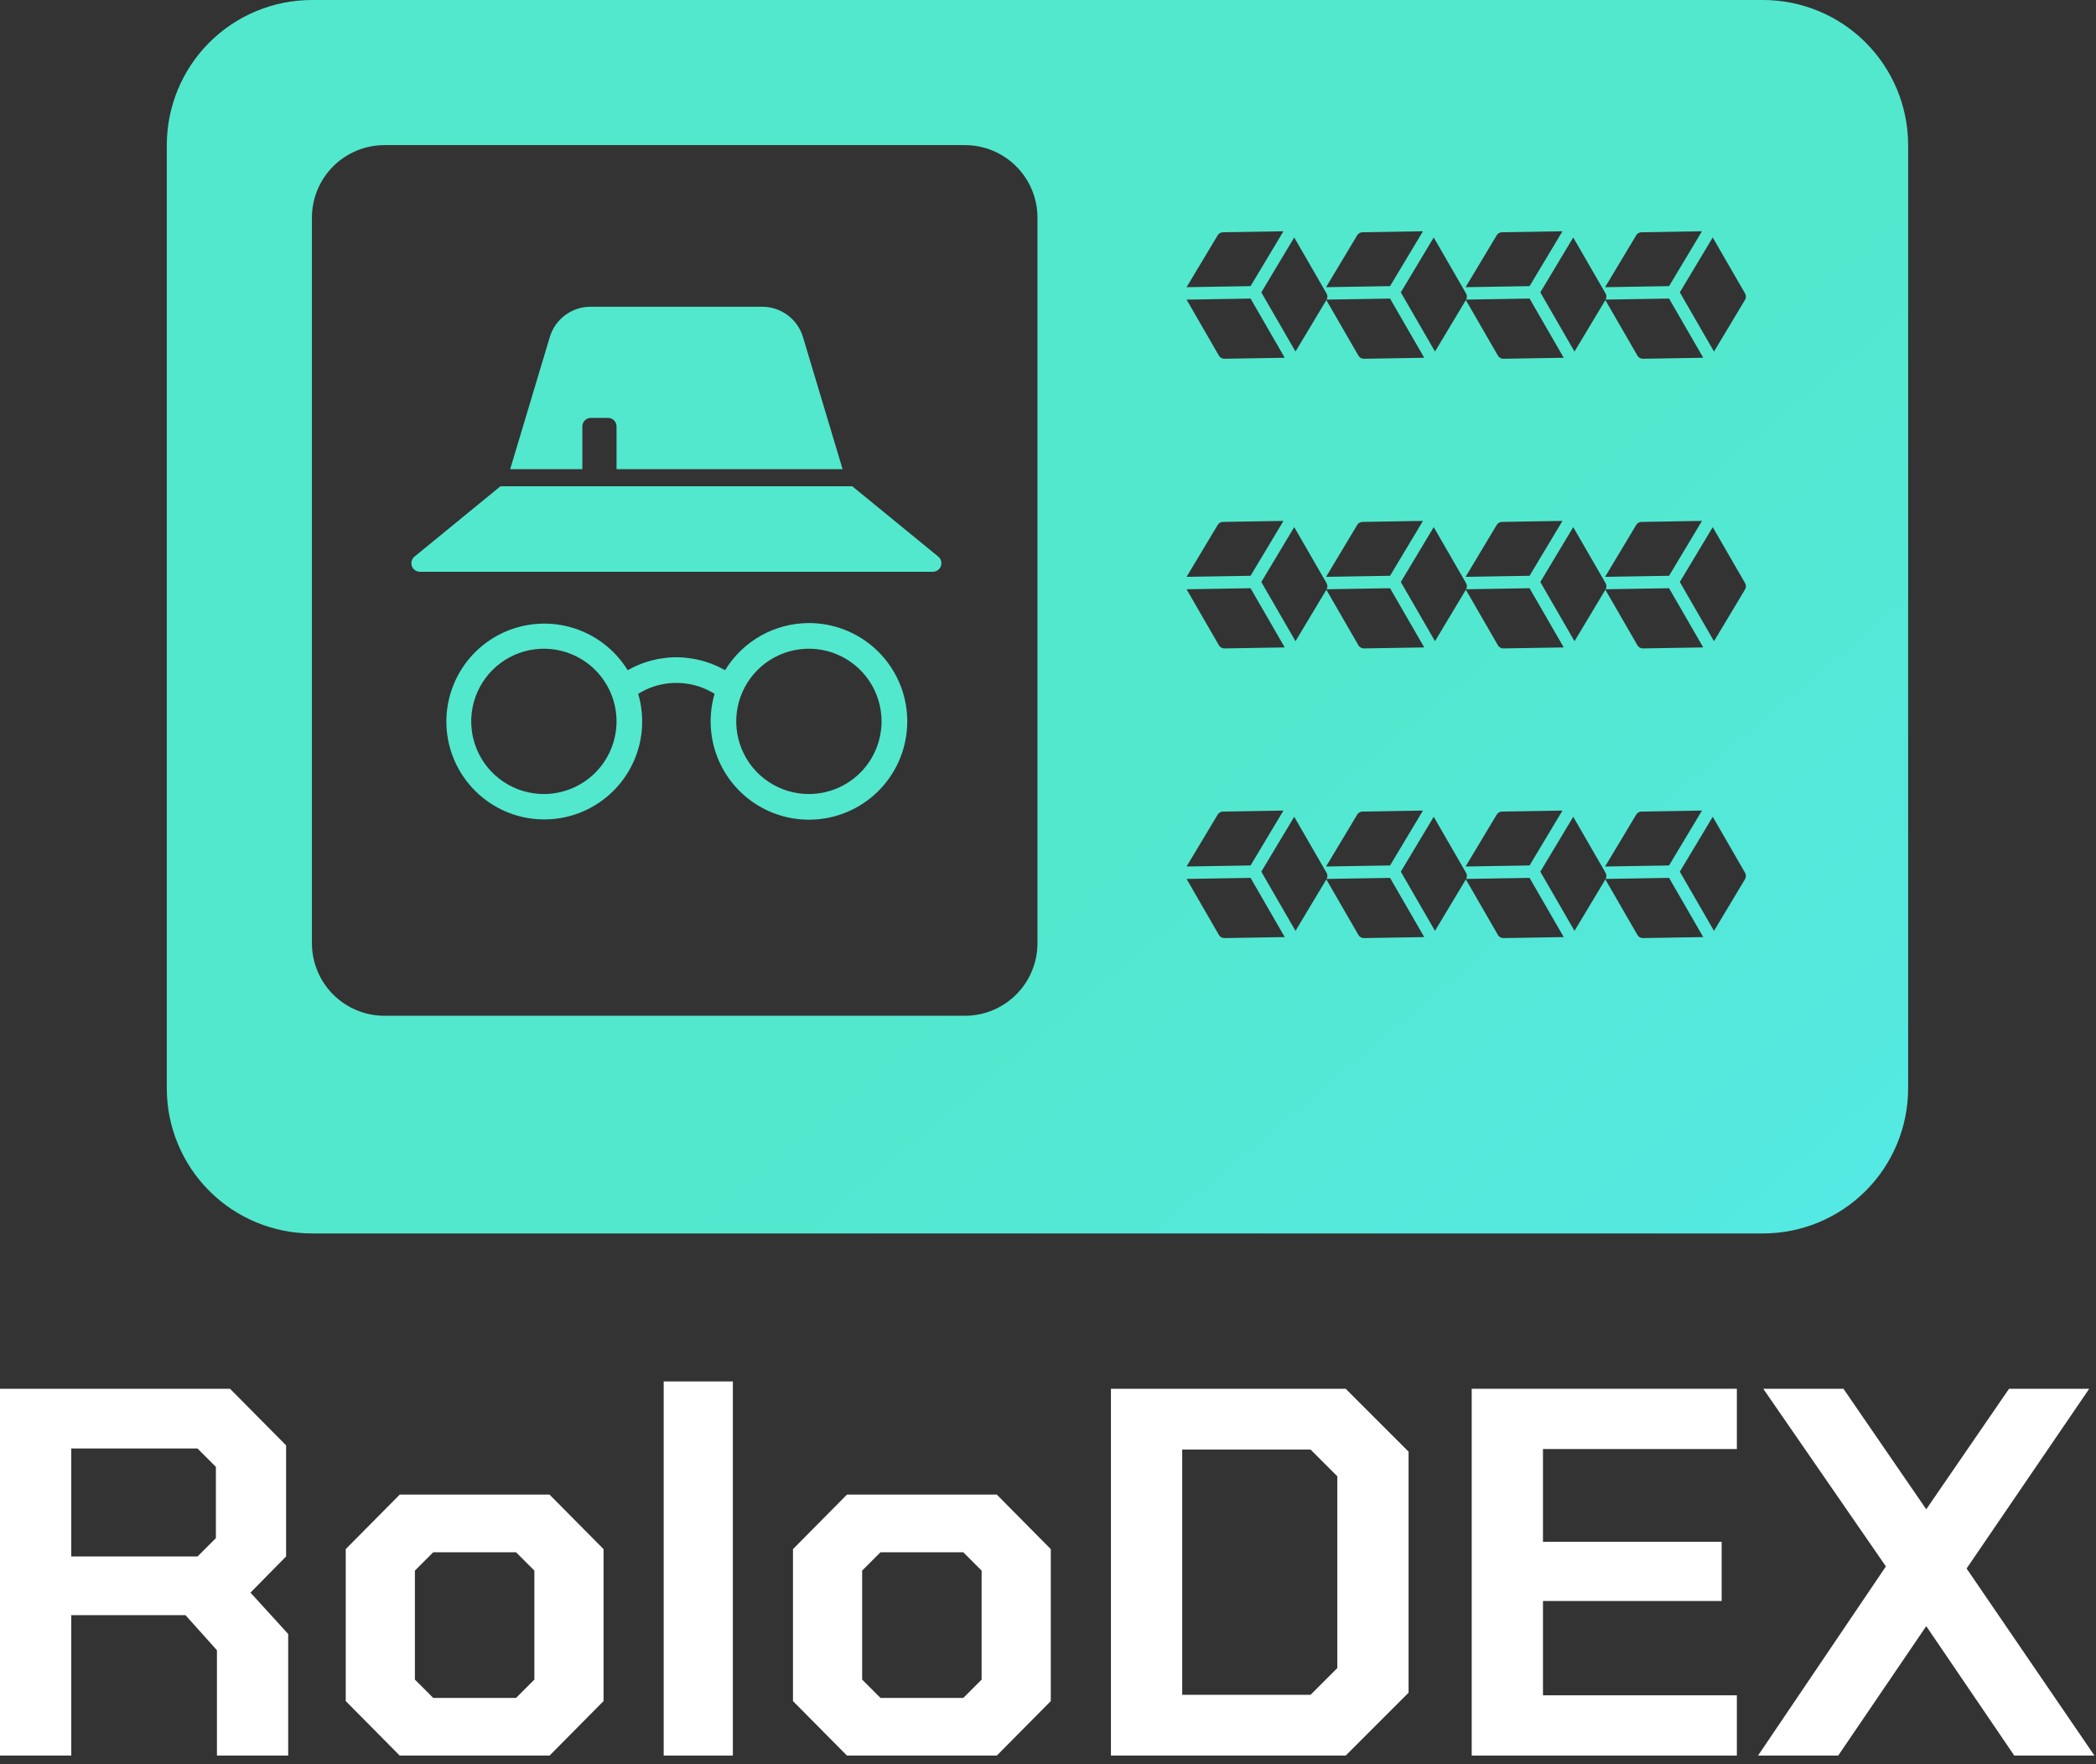 <svg width="240" height="202" viewBox="0 0 240 202" fill="none" xmlns="http://www.w3.org/2000/svg">
<rect x="0" y="0" width="240" height="202" fill="#333333" stroke="none"/>
<path fill-rule="evenodd" clip-rule="evenodd" d="M218.488 124.617C218.488 129.024 216.737 133.25 213.621 136.366C210.505 139.483 206.279 141.233 201.872 141.233H35.716C31.309 141.233 27.083 139.483 23.967 136.366C20.851 133.25 19.1 129.024 19.1 124.617V16.616C19.1 12.209 20.851 7.983 23.967 4.867C27.083 1.751 31.309 0 35.716 0H201.872C206.279 0 210.505 1.751 213.621 4.867C216.737 7.983 218.488 12.209 218.488 16.616V124.617ZM118.794 108.002C118.794 110.205 117.919 112.318 116.361 113.876C114.803 115.434 112.69 116.31 110.486 116.31H44.024C41.82 116.31 39.707 115.434 38.149 113.876C36.591 112.318 35.716 110.205 35.716 108.002V24.924C35.716 22.72 36.591 20.607 38.149 19.049C39.707 17.491 41.82 16.616 44.024 16.616H110.486C112.69 16.616 114.803 17.491 116.361 19.049C117.919 20.607 118.794 22.72 118.794 24.924V108.002ZM146.96 26.48L143.193 32.763L135.867 32.884L139.431 26.94C139.493 26.836 139.581 26.75 139.686 26.689C139.791 26.629 139.909 26.596 140.03 26.594L146.96 26.48ZM135.867 34.307L143.193 34.186L147.107 40.965L140.2 41.08C140.073 41.082 139.948 41.05 139.837 40.987C139.727 40.925 139.635 40.834 139.572 40.724L135.867 34.307ZM144.425 33.475L148.339 40.254L151.872 34.362L155.545 40.724C155.609 40.834 155.7 40.925 155.811 40.987C155.921 41.05 156.046 41.082 156.173 41.08L163.08 40.965L159.166 34.186L151.905 34.306C151.961 34.203 151.992 34.087 151.993 33.969C151.994 33.842 151.961 33.718 151.897 33.608L148.193 27.192L144.425 33.475ZM162.934 26.48L159.166 32.763L151.841 32.884L155.405 26.94C155.467 26.836 155.555 26.75 155.659 26.689C155.764 26.629 155.883 26.596 156.004 26.594L162.934 26.48ZM164.313 40.254L160.399 33.475L164.167 27.192L167.871 33.608C167.934 33.718 167.967 33.842 167.966 33.969C167.965 34.087 167.935 34.203 167.878 34.306L175.14 34.186L179.054 40.965L172.147 41.08C172.02 41.082 171.895 41.05 171.785 40.987C171.675 40.925 171.583 40.834 171.519 40.724L167.846 34.361L164.313 40.254ZM175.141 32.763L178.908 26.48L171.978 26.594C171.857 26.596 171.739 26.629 171.634 26.689C171.529 26.75 171.441 26.836 171.379 26.94L167.815 32.884L175.141 32.763ZM176.373 33.475L180.287 40.254L183.82 34.361L187.493 40.724C187.557 40.834 187.648 40.925 187.759 40.987C187.869 41.05 187.994 41.082 188.121 41.08L195.028 40.965L191.114 34.186L183.852 34.306C183.909 34.203 183.939 34.087 183.94 33.969C183.941 33.842 183.908 33.718 183.845 33.608L180.141 27.192L176.373 33.475ZM194.882 26.48L191.114 32.763L183.789 32.884L187.353 26.94C187.415 26.836 187.503 26.75 187.608 26.689C187.712 26.629 187.831 26.596 187.952 26.594L194.882 26.48ZM196.26 40.254L192.346 33.475L196.114 27.192L199.819 33.608C199.882 33.718 199.915 33.842 199.914 33.969C199.913 34.096 199.878 34.22 199.813 34.329L196.26 40.254ZM143.193 65.93L146.96 59.646L140.03 59.761C139.909 59.763 139.791 59.795 139.686 59.856C139.581 59.916 139.493 60.002 139.431 60.106L135.867 66.051L143.193 65.93ZM135.867 67.474L143.193 67.353L147.107 74.132L140.2 74.246C140.073 74.248 139.948 74.216 139.837 74.154C139.727 74.091 139.635 74 139.572 73.891L135.867 67.474ZM144.425 66.641L148.339 73.42L151.872 67.528L155.545 73.891C155.609 74 155.7 74.091 155.811 74.154C155.921 74.216 156.046 74.248 156.173 74.246L163.08 74.132L159.166 67.353L151.905 67.473C151.962 67.37 151.992 67.254 151.993 67.136C151.994 67.009 151.961 66.884 151.897 66.774L148.193 60.358L144.425 66.641ZM162.934 59.646L159.166 65.93L151.841 66.051L155.405 60.106C155.467 60.002 155.555 59.916 155.659 59.856C155.764 59.795 155.883 59.763 156.004 59.761L162.934 59.646ZM164.313 73.42L160.399 66.641L164.167 60.358L167.871 66.774C167.934 66.884 167.967 67.009 167.966 67.136C167.965 67.254 167.935 67.37 167.878 67.473L175.14 67.353L179.054 74.132L172.147 74.246C172.02 74.248 171.895 74.216 171.785 74.154C171.675 74.091 171.583 74 171.519 73.891L167.846 67.528L164.313 73.42ZM175.141 65.93L178.908 59.646L171.978 59.761C171.857 59.763 171.739 59.795 171.634 59.856C171.529 59.916 171.441 60.002 171.379 60.106L167.815 66.051L175.141 65.93ZM176.373 66.641L180.287 73.42L183.82 67.528L187.493 73.891C187.557 74 187.648 74.091 187.759 74.154C187.869 74.216 187.994 74.248 188.121 74.246L195.028 74.132L191.114 67.353L183.852 67.473C183.909 67.37 183.939 67.254 183.94 67.136C183.941 67.009 183.908 66.884 183.845 66.774L180.141 60.358L176.373 66.641ZM194.882 59.646L191.114 65.93L183.789 66.051L187.353 60.106C187.415 60.003 187.503 59.916 187.608 59.856C187.712 59.795 187.831 59.763 187.952 59.761L194.882 59.646ZM196.26 73.421L192.346 66.641L196.114 60.358L199.819 66.774C199.882 66.884 199.915 67.009 199.914 67.136C199.913 67.263 199.878 67.387 199.813 67.496L196.26 73.421ZM143.193 99.097L146.96 92.813L140.03 92.927C139.909 92.929 139.791 92.962 139.686 93.022C139.581 93.083 139.493 93.169 139.431 93.273L135.867 99.217L143.193 99.097ZM135.867 100.64L143.193 100.52L147.107 107.299L140.2 107.413C140.073 107.415 139.948 107.383 139.837 107.32C139.727 107.258 139.635 107.167 139.572 107.057L135.867 100.64ZM144.425 99.808L148.339 106.587L151.872 100.695L155.545 107.057C155.609 107.167 155.7 107.258 155.811 107.32C155.921 107.383 156.046 107.415 156.173 107.413L163.08 107.299L159.166 100.52L151.905 100.639C151.962 100.536 151.992 100.421 151.993 100.303C151.994 100.176 151.961 100.051 151.897 99.941L148.193 93.525L144.425 99.808ZM162.934 92.813L159.166 99.097L151.841 99.217L155.405 93.273C155.467 93.169 155.555 93.083 155.659 93.022C155.764 92.962 155.883 92.929 156.004 92.927L162.934 92.813ZM164.313 106.587L160.399 99.808L164.167 93.525L167.871 99.941C167.934 100.051 167.967 100.176 167.966 100.303C167.965 100.421 167.935 100.536 167.878 100.639L175.14 100.52L179.054 107.299L172.147 107.413C172.02 107.415 171.895 107.383 171.785 107.32C171.675 107.258 171.583 107.167 171.519 107.057L167.846 100.694L164.313 106.587ZM175.141 99.097L178.908 92.813L171.978 92.927C171.857 92.929 171.739 92.962 171.634 93.022C171.529 93.083 171.441 93.169 171.379 93.273L167.815 99.217L175.141 99.097ZM176.373 99.808L180.287 106.587L183.82 100.695L187.493 107.057C187.557 107.167 187.648 107.258 187.759 107.321C187.869 107.383 187.994 107.415 188.121 107.413L195.028 107.299L191.114 100.52L183.852 100.639C183.909 100.536 183.939 100.421 183.94 100.303C183.941 100.176 183.908 100.051 183.845 99.941L180.141 93.525L176.373 99.808ZM194.882 92.813L191.114 99.097L183.789 99.218L187.353 93.273C187.415 93.169 187.503 93.083 187.608 93.022C187.712 92.962 187.831 92.929 187.952 92.927L194.882 92.813ZM196.26 106.587L192.346 99.808L196.114 93.525L199.819 99.941C199.882 100.051 199.915 100.176 199.914 100.303C199.913 100.429 199.878 100.554 199.813 100.663L196.26 106.587Z" fill="url(#paint0_linear_1057_4360)"/>
<path d="M107.435 63.733L97.593 55.681H57.304L47.463 63.733C47.306 63.861 47.194 64.034 47.139 64.228C47.085 64.423 47.093 64.629 47.161 64.82C47.228 65.01 47.353 65.174 47.519 65.291C47.684 65.407 47.88 65.47 48.082 65.47H106.815C107.017 65.47 107.214 65.407 107.379 65.291C107.544 65.174 107.669 65.01 107.737 64.82C107.805 64.629 107.812 64.423 107.758 64.228C107.704 64.034 107.591 63.861 107.435 63.733Z" fill="url(#paint1_linear_1057_4360)"/>
<path d="M92.621 71.343C90.694 71.345 88.799 71.843 87.12 72.788C85.44 73.733 84.031 75.094 83.028 76.739C82.992 76.719 82.953 76.702 82.916 76.682C82.879 76.661 82.86 76.653 82.832 76.639C82.58 76.501 82.323 76.37 82.062 76.253L82.007 76.23C81.735 76.11 81.461 75.998 81.181 75.9C81.162 75.893 81.141 75.888 81.121 75.882C80.843 75.784 80.562 75.697 80.277 75.624C80.235 75.612 80.191 75.605 80.147 75.595C79.884 75.529 79.62 75.469 79.352 75.423C79.248 75.404 79.141 75.396 79.035 75.381C78.828 75.351 78.619 75.318 78.409 75.3C78.091 75.273 77.77 75.258 77.449 75.258C77.128 75.258 76.806 75.273 76.488 75.3C76.278 75.318 76.069 75.351 75.862 75.381C75.756 75.396 75.65 75.404 75.546 75.423C75.278 75.469 75.013 75.529 74.75 75.595C74.707 75.605 74.663 75.612 74.621 75.624C74.335 75.697 74.054 75.785 73.776 75.882C73.756 75.888 73.736 75.893 73.716 75.9C73.436 75.998 73.162 76.11 72.89 76.23L72.835 76.253C72.574 76.37 72.317 76.501 72.065 76.639C72.037 76.653 72.009 76.666 71.982 76.682C71.954 76.697 71.905 76.719 71.869 76.739C70.378 74.317 68.021 72.552 65.277 71.802C62.533 71.052 59.606 71.374 57.09 72.701C54.574 74.029 52.657 76.263 51.727 78.952C50.797 81.64 50.924 84.582 52.082 87.18C53.24 89.778 55.342 91.84 57.963 92.946C60.584 94.052 63.527 94.12 66.197 93.137C68.866 92.154 71.062 90.193 72.339 87.651C73.617 85.109 73.88 82.177 73.076 79.448C73.174 79.386 73.272 79.322 73.376 79.264C73.533 79.176 73.694 79.095 73.857 79.016C73.897 78.997 73.936 78.974 73.977 78.956C75.066 78.454 76.25 78.195 77.449 78.195C78.647 78.195 79.832 78.454 80.921 78.956C80.961 78.974 81 78.997 81.04 79.016C81.204 79.095 81.364 79.176 81.522 79.264C81.62 79.322 81.718 79.386 81.821 79.448C81.16 81.716 81.229 84.136 82.019 86.363C82.808 88.59 84.279 90.512 86.222 91.856C88.165 93.201 90.482 93.9 92.844 93.855C95.207 93.81 97.495 93.022 99.385 91.604C101.275 90.185 102.671 88.208 103.374 85.952C104.078 83.697 104.054 81.277 103.306 79.035C102.558 76.794 101.123 74.845 99.205 73.464C97.288 72.084 94.984 71.341 92.621 71.343ZM62.276 90.92C60.63 90.92 59.022 90.433 57.654 89.518C56.285 88.604 55.219 87.304 54.589 85.784C53.959 84.264 53.794 82.591 54.115 80.977C54.437 79.363 55.229 77.88 56.393 76.716C57.556 75.553 59.039 74.76 60.653 74.439C62.267 74.118 63.94 74.283 65.46 74.913C66.981 75.543 68.28 76.609 69.194 77.977C70.109 79.346 70.597 80.954 70.597 82.6C70.594 84.806 69.716 86.921 68.157 88.481C66.597 90.04 64.482 90.918 62.276 90.92ZM92.621 90.92C90.976 90.92 89.367 90.433 87.999 89.518C86.63 88.604 85.564 87.304 84.934 85.784C84.304 84.264 84.14 82.591 84.461 80.977C84.782 79.363 85.574 77.88 86.738 76.716C87.901 75.553 89.384 74.76 90.998 74.439C92.612 74.118 94.285 74.283 95.805 74.913C97.326 75.543 98.625 76.609 99.54 77.977C100.454 79.346 100.942 80.954 100.942 82.6C100.939 84.806 100.062 86.921 98.502 88.481C96.942 90.04 94.827 90.918 92.621 90.92Z" fill="url(#paint2_linear_1057_4360)"/>
<path d="M70.597 53.723H96.482L91.949 38.612C91.651 37.601 91.032 36.715 90.187 36.086C89.341 35.457 88.314 35.119 87.26 35.124H67.638C66.584 35.119 65.557 35.457 64.711 36.086C63.865 36.715 63.247 37.601 62.949 38.612L58.416 53.723H66.681V48.829C66.681 48.569 66.784 48.32 66.968 48.137C67.151 47.953 67.4 47.85 67.66 47.85H69.618C69.877 47.85 70.126 47.953 70.31 48.137C70.494 48.32 70.597 48.569 70.597 48.829V53.723Z" fill="url(#paint3_linear_1057_4360)"/>
<path d="M33 187.099V201.019H24.84V188.959L21.24 184.939H8.16V201.019H0V159.019H26.34L32.76 165.499V178.219L28.68 182.359L33 187.099ZM8.16 178.219H22.62L24.72 176.119V167.959L22.62 165.859H8.16V178.219Z" fill="white"/>
<path d="M39.588 194.779V177.379L45.768 171.139H62.928L69.108 177.379V194.779L62.928 201.019H45.768L39.588 194.779ZM59.088 194.419L61.188 192.319V179.839L59.088 177.739H49.608L47.508 179.839V192.319L49.608 194.419H59.088Z" fill="white"/>
<path d="M75.996 158.179H83.916V201.019H75.996V158.179Z" fill="white"/>
<path d="M90.799 194.779V177.379L96.979 171.139H114.139L120.319 177.379V194.779L114.139 201.019H96.979L90.799 194.779ZM110.299 194.419L112.399 192.319V179.839L110.299 177.739H100.819L98.719 179.839V192.319L100.819 194.419H110.299Z" fill="white"/>
<path d="M127.207 159.019H154.087L161.287 166.219V193.819L154.087 201.019H127.207V159.019ZM150.067 194.059L153.127 190.999V169.039L150.067 165.979H135.367V194.059H150.067Z" fill="white"/>
<path d="M168.516 159.019H198.876V165.919H176.676V176.539H197.136V183.319H176.676V194.119H198.876V201.019H168.516V159.019Z" fill="white"/>
<path d="M215.942 179.359L201.902 159.019H211.082L220.562 172.819L230.042 159.019H239.222L225.182 179.599L239.822 201.019H230.642L220.562 186.199L210.482 201.019H201.302L215.942 179.359Z" fill="white"/>
<defs>
<linearGradient id="paint0_linear_1057_4360" x1="0" y1="0" x2="197.928" y2="236.135" gradientUnits="userSpaceOnUse">
<stop offset="0.495" stop-color="#52E8CD"/>
<stop offset="1" stop-color="#56E9F2"/>
</linearGradient>
<linearGradient id="paint1_linear_1057_4360" x1="0" y1="0" x2="197.928" y2="236.135" gradientUnits="userSpaceOnUse">
<stop offset="0.495" stop-color="#52E8CD"/>
<stop offset="1" stop-color="#56E9F2"/>
</linearGradient>
<linearGradient id="paint2_linear_1057_4360" x1="0" y1="0" x2="197.928" y2="236.135" gradientUnits="userSpaceOnUse">
<stop offset="0.495" stop-color="#52E8CD"/>
<stop offset="1" stop-color="#56E9F2"/>
</linearGradient>
<linearGradient id="paint3_linear_1057_4360" x1="0" y1="0" x2="197.928" y2="236.135" gradientUnits="userSpaceOnUse">
<stop offset="0.495" stop-color="#52E8CD"/>
<stop offset="1" stop-color="#56E9F2"/>
</linearGradient>
</defs>
</svg>
